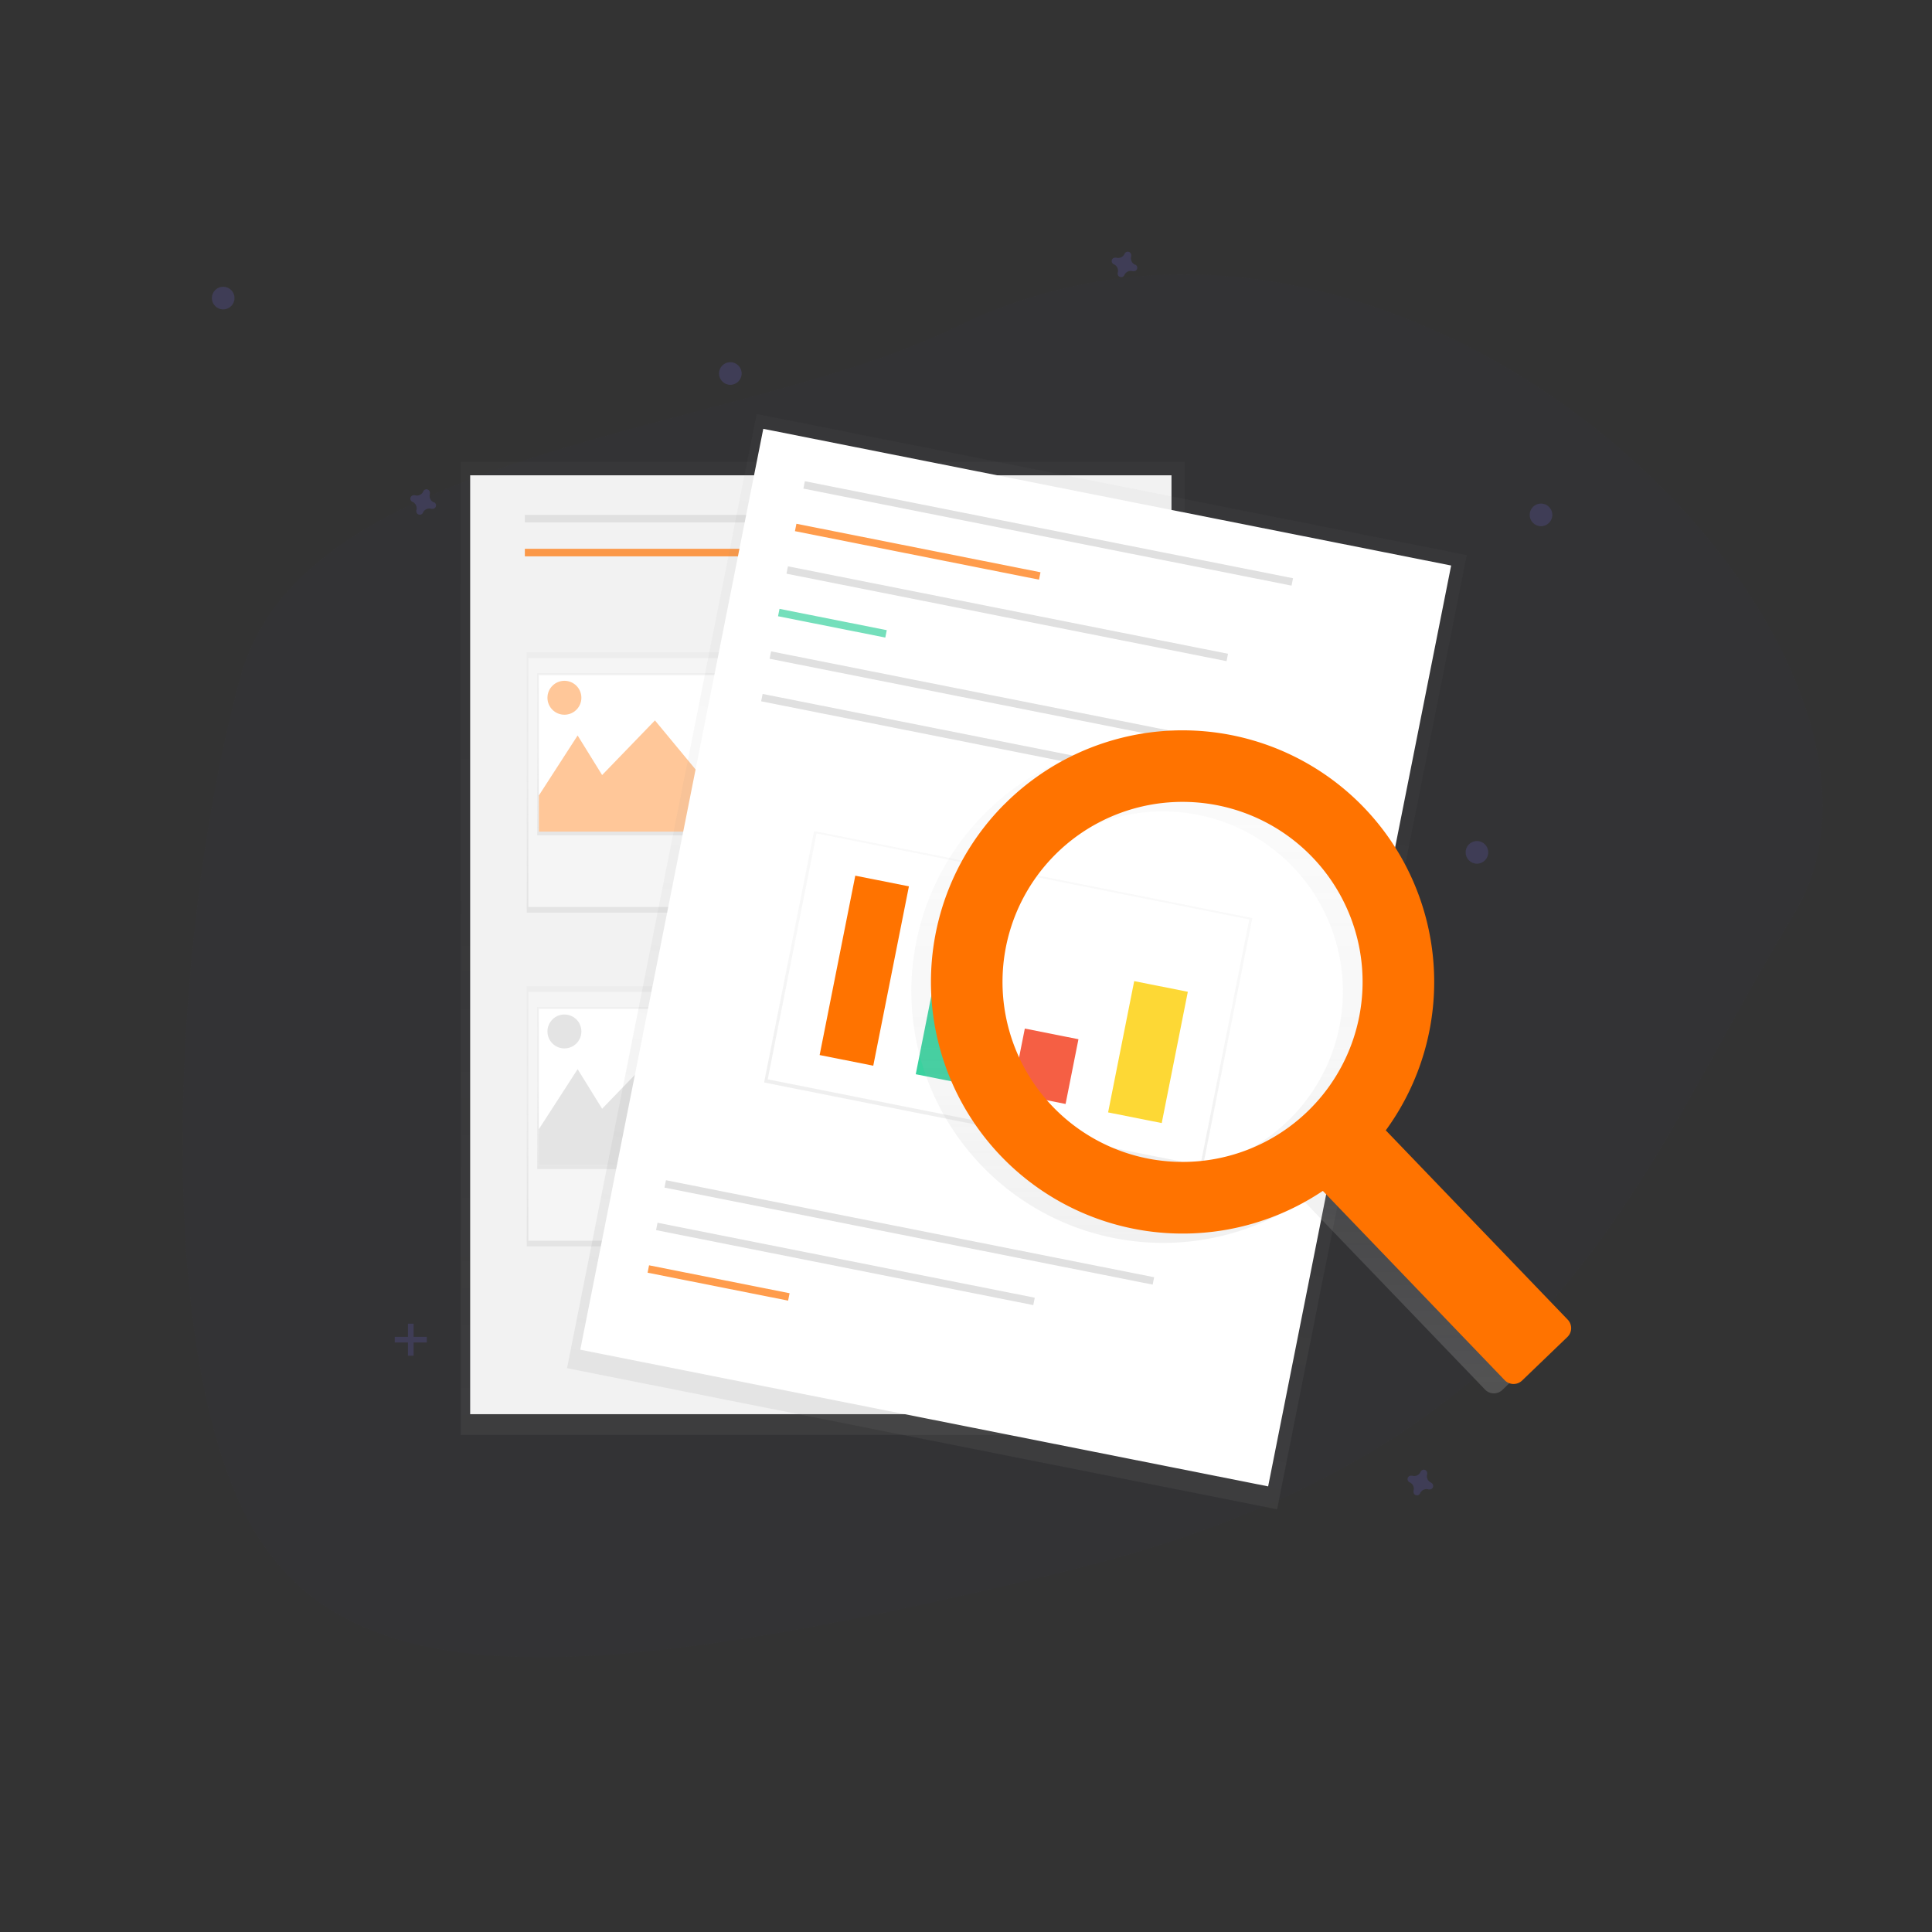 <svg id="aa7bae02-e79e-4d6b-a496-aba15f39787c" xmlns="http://www.w3.org/2000/svg" xmlns:xlink="http://www.w3.org/1999/xlink" viewBox="0 0 500 500"><rect x="0" y="0" width="500" height="500" fill="#333333" stroke="none"/><defs><style>.cls-1{fill:none;}.cls-2,.cls-26{fill:#3f3d56;}.cls-2{opacity:0.09;}.cls-3{opacity:0.5;}.cls-4{fill:url(#linear-gradient);}.cls-5{fill:#f2f2f2;}.cls-6{fill:#e0e0e0;}.cls-13,.cls-21,.cls-7{fill:#ff7300;}.cls-19,.cls-7{opacity:0.7;}.cls-13,.cls-17,.cls-19,.cls-7{isolation:isolate;}.cls-8{fill:url(#linear-gradient-2);}.cls-9{fill:#f5f5f5;}.cls-10{fill:url(#linear-gradient-3);}.cls-11{fill:#fff;}.cls-12{clip-path:url(#clip-path);}.cls-13,.cls-17{opacity:0.4;}.cls-14{fill:url(#linear-gradient-4);}.cls-15{fill:url(#linear-gradient-5);}.cls-16{clip-path:url(#clip-path-2);}.cls-17{fill:#bdbdbd;}.cls-18{fill:url(#linear-gradient-6);}.cls-19,.cls-22{fill:#3ad29f;}.cls-20{fill:url(#linear-gradient-7);}.cls-23{fill:#f55f44;}.cls-24{fill:#fdd835;}.cls-25{fill:url(#linear-gradient-8);}</style><linearGradient id="linear-gradient" x1="212.92" y1="160.98" x2="212.92" y2="412.75" gradientTransform="matrix(1, 0, 0, -1, 0, 532.34)" gradientUnits="userSpaceOnUse"><stop offset="0" stop-color="gray" stop-opacity="0.25"/><stop offset="0.54" stop-color="gray" stop-opacity="0.12"/><stop offset="1" stop-color="gray" stop-opacity="0.1"/></linearGradient><linearGradient id="linear-gradient-2" x1="169.5" y1="296.14" x2="169.5" y2="363.47" xlink:href="#linear-gradient"/><linearGradient id="linear-gradient-3" x1="169.5" y1="316.14" x2="169.5" y2="358.1" xlink:href="#linear-gradient"/><clipPath id="clip-path"><rect class="cls-1" x="139.46" y="174.72" width="60.08" height="40.5"/></clipPath><linearGradient id="linear-gradient-4" x1="169.5" y1="209.77" x2="169.5" y2="277.11" xlink:href="#linear-gradient"/><linearGradient id="linear-gradient-5" x1="169.5" y1="229.78" x2="169.5" y2="271.74" xlink:href="#linear-gradient"/><clipPath id="clip-path-2"><rect class="cls-1" x="139.46" y="261.08" width="60.08" height="40.5"/></clipPath><linearGradient id="linear-gradient-6" x1="413.09" y1="-116.71" x2="413.09" y2="135.06" gradientTransform="matrix(0, 1, 1, 0, 253.99, -164.21)" xlink:href="#linear-gradient"/><linearGradient id="linear-gradient-7" x1="412.85" y1="-34.25" x2="412.85" y2="32.1" gradientTransform="matrix(0, 1, 1, 0, 262, -153.97)" xlink:href="#linear-gradient"/><linearGradient id="linear-gradient-8" x1="497.72" y1="111.23" x2="497.72" y2="280.37" gradientTransform="matrix(1, 0, 0, -1, -179, 471.8)" gradientUnits="userSpaceOnUse"><stop offset="0" stop-color="#b3b3b3" stop-opacity="0.25"/><stop offset="0.54" stop-color="#b3b3b3" stop-opacity="0.1"/><stop offset="1" stop-color="#b3b3b3" stop-opacity="0.05"/></linearGradient></defs><path class="cls-2" d="M247.45,84.59C190.53,112.36,78.66,115.3,62.2,175.19S39,340,62.36,389.72s84.6,48.32,213.23,17,147.1-101.54,188.64-170S366.07,26.72,247.45,84.59Z"/><g class="cls-3"><rect class="cls-4" x="119.24" y="119.59" width="187.36" height="251.76"/></g><rect class="cls-5" x="121.68" y="123.01" width="181.5" height="242.98"/><rect class="cls-6" x="135.83" y="133.25" width="62.45" height="1.95"/><rect class="cls-7" x="135.83" y="142.03" width="62.45" height="1.95"/><rect class="cls-6" x="207.55" y="133.25" width="62.45" height="1.95"/><rect class="cls-6" x="217.31" y="188.88" width="62.45" height="1.95"/><rect class="cls-6" x="218.78" y="194.24" width="62.45" height="1.95"/><rect class="cls-6" x="221.7" y="199.61" width="62.45" height="1.95"/><rect class="cls-6" x="217.31" y="275.23" width="62.45" height="1.95"/><rect class="cls-6" x="218.78" y="280.6" width="62.45" height="1.95"/><rect class="cls-6" x="221.7" y="285.97" width="62.45" height="1.95"/><g class="cls-3"><rect class="cls-8" x="136.32" y="168.87" width="66.35" height="67.33"/></g><rect class="cls-9" x="136.74" y="170.33" width="65.31" height="64.4"/><g class="cls-3"><rect class="cls-10" x="139.04" y="174.24" width="60.91" height="41.96"/></g><rect id="e1f34465-d008-41db-868b-e00503fb87b3" class="cls-11" x="139.46" y="174.72" width="60.08" height="40.5"/><g class="cls-12"><polygon class="cls-13" points="134.36 213.76 149.49 190.34 155.83 200.58 169.5 186.44 181.21 200.58 191.45 179.6 217.8 221.56 132.41 218.63 134.36 213.76"/><circle class="cls-13" cx="146.07" cy="180.58" r="4.39"/></g><g class="cls-3"><rect class="cls-14" x="136.32" y="255.23" width="66.35" height="67.33"/></g><rect class="cls-9" x="136.74" y="256.69" width="65.31" height="64.4"/><g class="cls-3"><rect class="cls-15" x="139.04" y="260.6" width="60.91" height="41.96"/></g><rect id="c95ac4f6-be4d-44a3-92c2-5c8066e2b531" class="cls-11" x="139.46" y="261.08" width="60.08" height="40.5"/><g class="cls-16"><polygon class="cls-17" points="134.36 300.12 149.49 276.7 155.83 286.94 169.5 272.79 181.21 286.94 191.45 265.96 217.8 307.92 132.41 305 134.36 300.12"/><circle class="cls-17" cx="146.07" cy="266.94" r="4.39"/></g><g class="cls-3"><rect class="cls-18" x="137.28" y="155.2" width="251.76" height="187.36" transform="translate(-32.23 458.48) rotate(-78.76)"/></g><rect class="cls-11" x="141.38" y="157.07" width="242.98" height="181.5" transform="translate(-31.44 457.35) rotate(-78.76)"/><rect class="cls-6" x="270.31" y="73.65" width="1.95" height="128.81" transform="translate(82.99 377.22) rotate(-78.76)"/><rect class="cls-6" x="234.36" y="254.55" width="1.95" height="128.81" transform="translate(-123.38 487.6) rotate(-78.76)"/><rect class="cls-6" x="217.81" y="277.34" width="1.95" height="99.54" transform="translate(-144.69 477.93) rotate(-78.76)"/><rect class="cls-7" x="184.99" y="313.49" width="1.95" height="37.08" transform="translate(-175.94 449.71) rotate(-78.76)"/><rect class="cls-7" x="236.53" y="110.59" width="1.95" height="64.4" transform="translate(51.16 347.9) rotate(-78.76)"/><rect class="cls-6" x="259.71" y="100.77" width="1.95" height="116.12" transform="translate(54.08 383.56) rotate(-78.76)"/><rect class="cls-19" x="214.45" y="147.14" width="1.95" height="28.3" transform="translate(15.24 341.14) rotate(-78.76)"/><rect class="cls-6" x="261.56" y="117.68" width="1.95" height="128.81" transform="translate(32.77 404.09) rotate(-78.76)"/><g class="cls-3"><rect class="cls-20" x="227.75" y="201.06" width="66.35" height="115.63" transform="translate(-43.85 464.34) rotate(-78.76)"/></g><rect class="cls-11" x="228.55" y="201.56" width="64.89" height="114.17" transform="translate(-43.56 464.21) rotate(-78.76)"/><rect class="cls-6" x="259.37" y="128.69" width="1.95" height="128.81" transform="translate(20.21 410.81) rotate(-78.76)"/><rect class="cls-21" x="200.01" y="244.15" width="47.33" height="14.15" transform="translate(-66.33 421.63) rotate(-78.76)"/><rect class="cls-22" x="231.17" y="256.75" width="31.71" height="14.15" transform="translate(-59.89 454.7) rotate(-78.76)"/><rect class="cls-23" x="261.96" y="268.88" width="17.08" height="14.15" transform="translate(-52.89 487.47) rotate(-78.76)"/><rect class="cls-24" x="279.77" y="265.21" width="34.64" height="14.15" transform="translate(-27.88 510.6) rotate(-78.76)"/><path class="cls-25" d="M347.9,211.42a65.13,65.13,0,0,0-92.09-1.81c-.38.37-.75.73-1.12,1.11a65.13,65.13,0,0,0,82.56,99.91l47.08,49a3.16,3.16,0,0,0,4.48.08l11.73-11.28a3.17,3.17,0,0,0,.09-4.48l-47.07-49A65.13,65.13,0,0,0,347.9,211.42Zm-14.66,78.73a46.58,46.58,0,1,1,1.29-65.87,46.59,46.59,0,0,1-1.29,65.87Z"/><path class="cls-21" d="M353,209a65.13,65.13,0,0,0-92.09-1.81l-1.13,1.1a65.13,65.13,0,0,0,82.57,99.91l47.07,49a3.18,3.18,0,0,0,4.49.09l11.73-11.28a3.17,3.17,0,0,0,.09-4.48l-47.09-49A65.12,65.12,0,0,0,353,209Zm-14.67,78.7a46.59,46.59,0,1,1,1.3-65.87,46.57,46.57,0,0,1-1.3,65.87Z"/><rect class="cls-26" x="105.58" y="342.57" width="1.46" height="8.29"/><rect class="cls-26" x="102.16" y="345.98" width="8.29" height="1.46"/><path class="cls-26" d="M293.76,68.51a1.81,1.81,0,0,1-1-2.17.71.71,0,0,0,0-.2h0a.9.9,0,0,0-.83-1,.93.93,0,0,0-.79.36h0a1.62,1.62,0,0,0-.1.18,1.79,1.79,0,0,1-2.16,1,.78.78,0,0,0-.21,0h0a.89.89,0,0,0-.58,1.62h0a.59.59,0,0,0,.17.1,1.79,1.79,0,0,1,1,2.17,1.42,1.42,0,0,0,0,.2h0a.9.9,0,0,0,1.63.59h0a.59.59,0,0,0,.1-.17,1.79,1.79,0,0,1,2.17-1l.2,0h0a.9.9,0,0,0,.6-1.62h0A.75.75,0,0,0,293.76,68.51Z"/><path class="cls-26" d="M112.26,130a1.79,1.79,0,0,1-1-2.17,1.42,1.42,0,0,0,0-.2h0a.9.9,0,0,0-.84-1,.91.91,0,0,0-.78.36h0a1,1,0,0,0-.1.18,1.79,1.79,0,0,1-2.17,1,.64.64,0,0,0-.2,0h0a.89.89,0,0,0-.6,1.61h0a.81.81,0,0,0,.18.1,1.8,1.8,0,0,1,1,2.17.79.79,0,0,0,0,.2h0a.9.9,0,0,0,1.62.6h0a1,1,0,0,0,.1-.17,1.78,1.78,0,0,1,2.17-1,.64.64,0,0,0,.2,0h0a.89.89,0,0,0,1-.83.88.88,0,0,0-.36-.78h0A.59.59,0,0,0,112.26,130Z"/><path class="cls-26" d="M370.36,383.7a1.8,1.8,0,0,1-1-2.17.64.64,0,0,0,0-.2h0a.89.89,0,0,0-1.61-.6h0a.81.81,0,0,0-.1.18,1.81,1.81,0,0,1-2.17,1,.71.71,0,0,0-.2,0h0a.89.89,0,0,0-1,.83.93.93,0,0,0,.36.79h0a.77.77,0,0,0,.18.1,1.78,1.78,0,0,1,1,2.16.75.75,0,0,0,0,.2h0a.89.89,0,0,0,.83,1,.88.88,0,0,0,.78-.36h0a.59.59,0,0,0,.1-.17,1.79,1.79,0,0,1,2.17-1l.2,0h0a.9.9,0,0,0,1-.84.89.89,0,0,0-.36-.78h0A.52.52,0,0,0,370.36,383.7Z"/><circle class="cls-26" cx="189.01" cy="96.66" r="2.93"/><circle class="cls-26" cx="398.81" cy="133.25" r="2.93"/><circle class="cls-26" cx="382.23" cy="220.59" r="2.93"/><circle class="cls-26" cx="57.76" cy="77.14" r="2.93"/></svg>